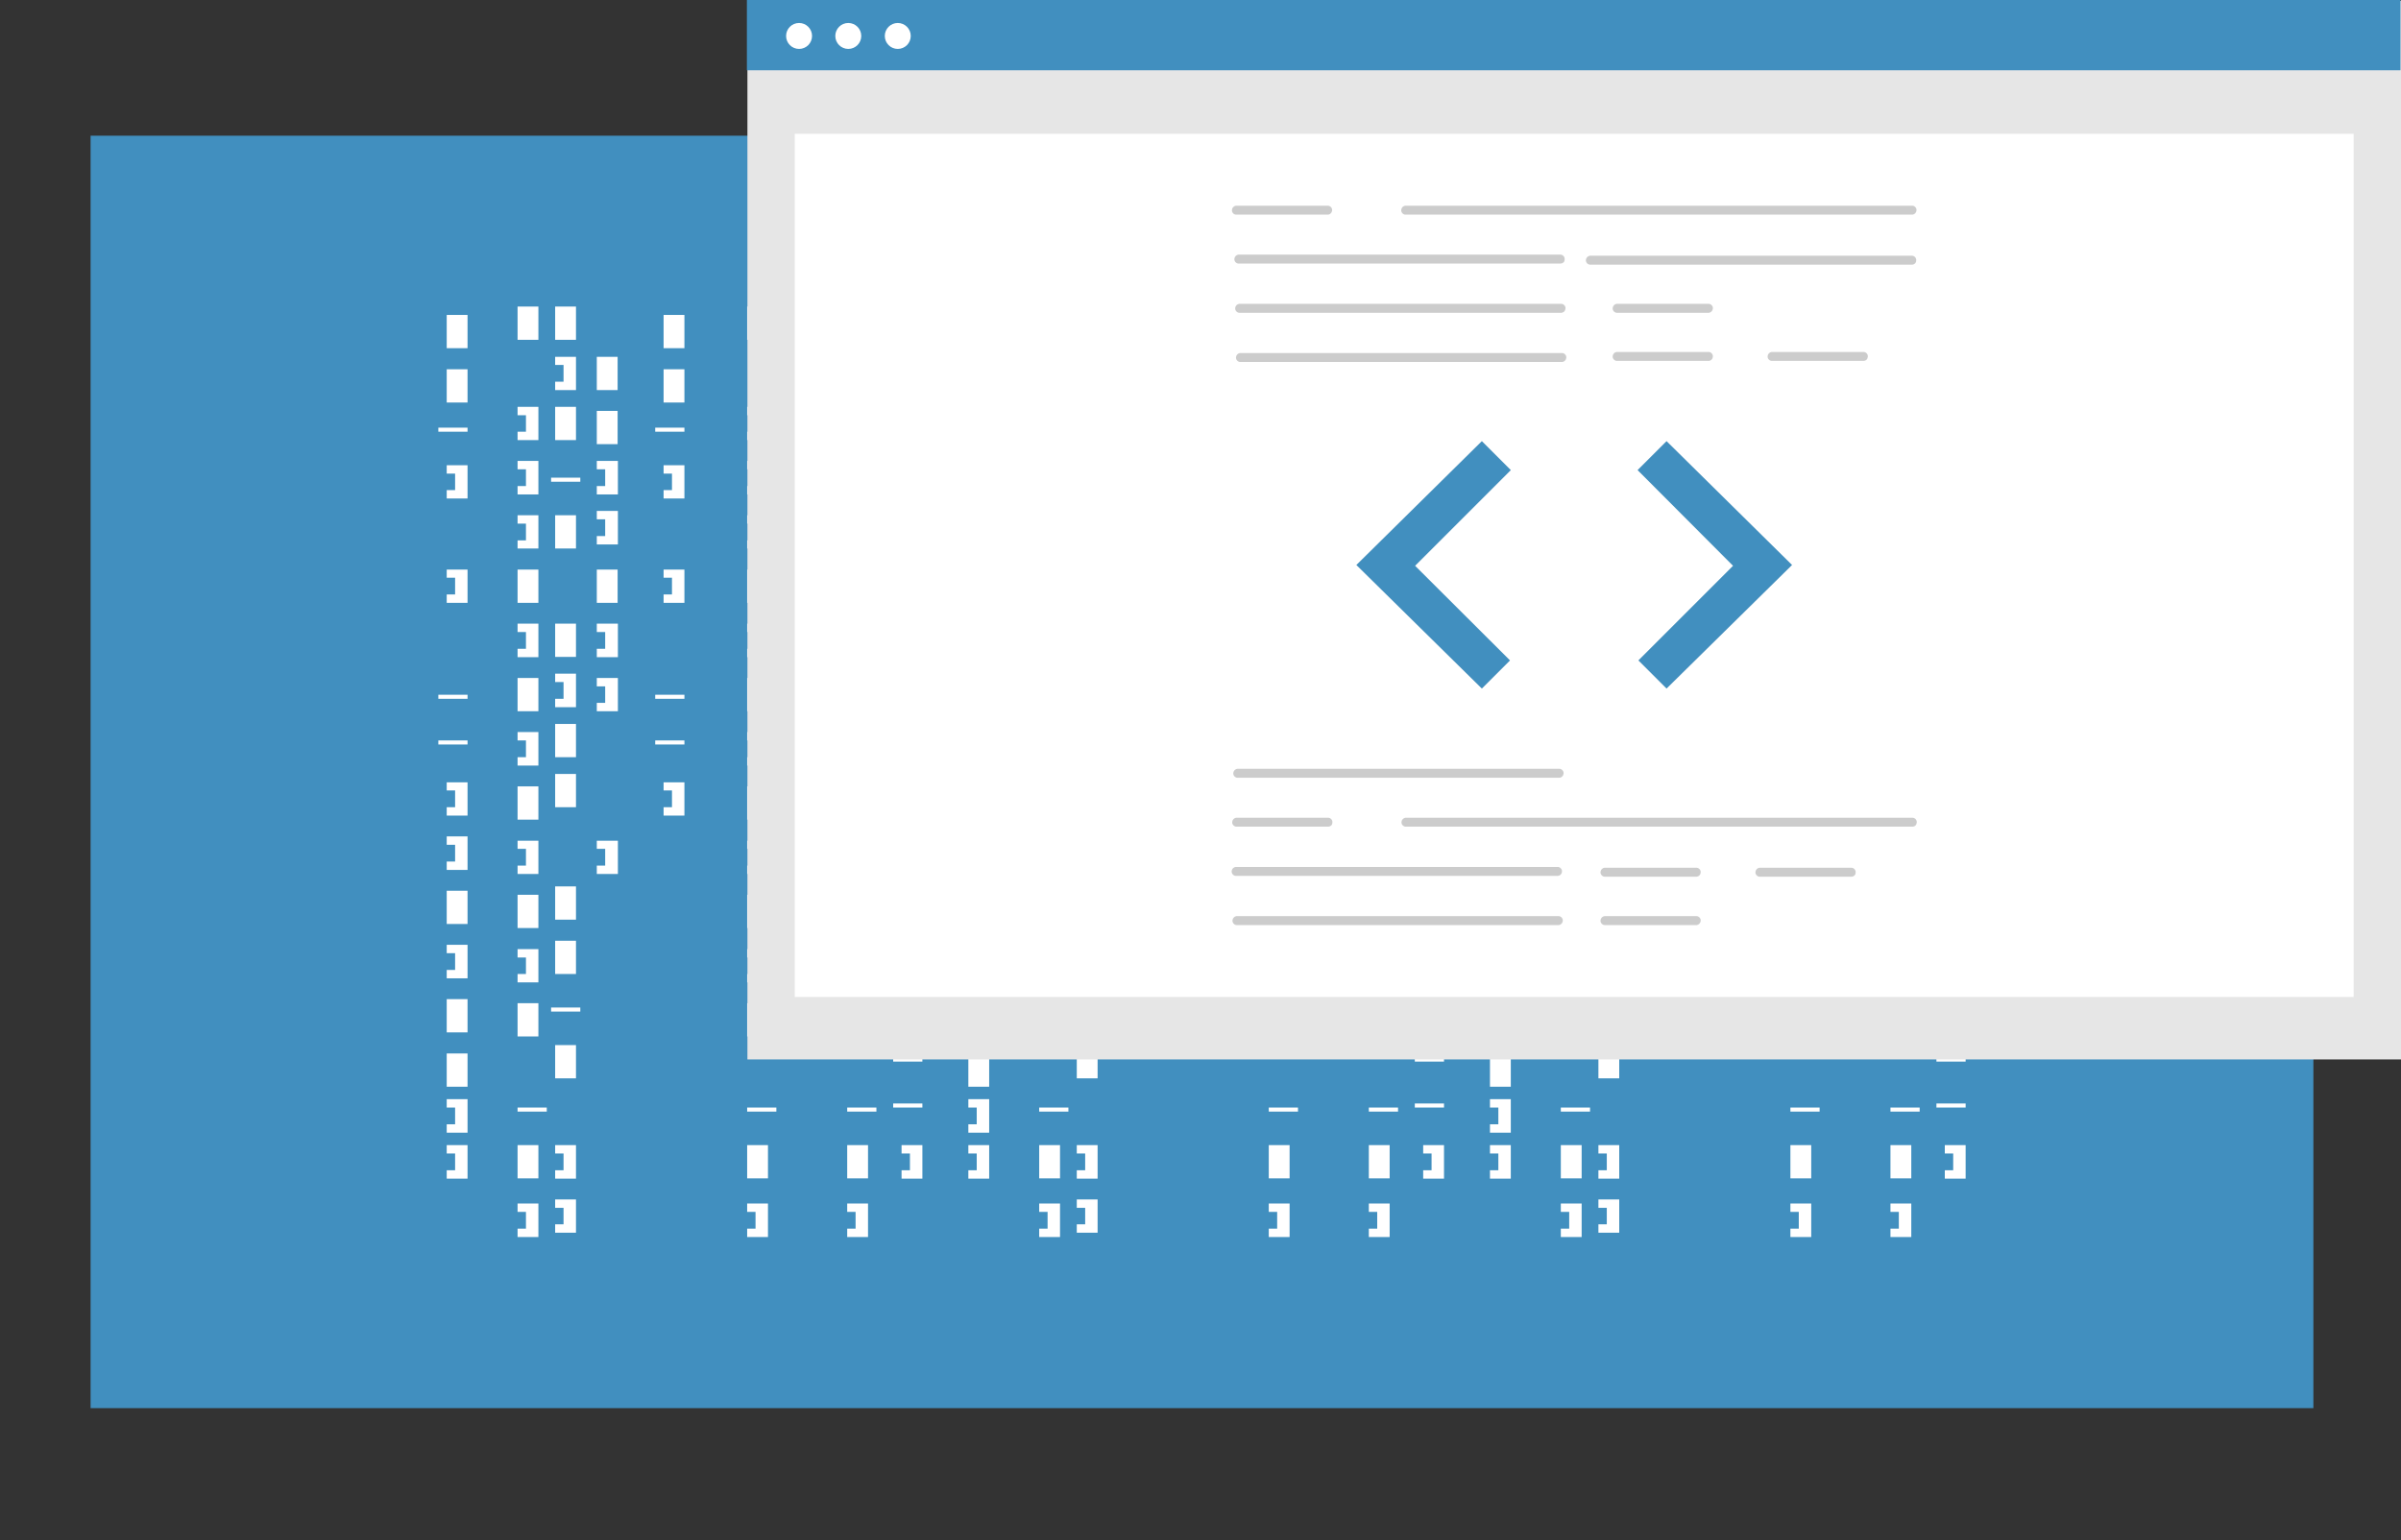 <?xml version="1.0" encoding="utf-8"?>
<!-- Generator: Adobe Illustrator 25.0.0, SVG Export Plug-In . SVG Version: 6.00 Build 0)  -->
<svg version="1.1" xmlns="http://www.w3.org/2000/svg" xmlns:xlink="http://www.w3.org/1999/xlink" x="0px" y="0px"
	 viewBox="0 0 887.9 569.7" style="enable-background:new 0 0 887.9 569.7;" xml:space="preserve">
<rect x="0" y="0" width="887.9" height="569.7" fill="#333333" stroke="none"/>
<style type="text/css">
	.st0{fill:#418FBF;}
	.st1{fill:#FFFFFF;}
	.st2{fill:#E6E6E6;}
	.st3{fill:#CCCCCC;}
</style>
<g id="Layer_3">
	<rect x="33.5" y="50.2" class="st0" width="822" height="470.7"/>
</g>
<g id="Layer_2">
	<rect x="165.2" y="116.5" class="st1" width="7.7" height="12.3"/>
	<rect x="191.4" y="113.4" class="st1" width="7.7" height="12.3"/>
	<rect x="205.3" y="113.4" class="st1" width="7.7" height="12.3"/>
	<rect x="205.3" y="150.5" class="st1" width="7.7" height="12.3"/>
	<rect x="220.7" y="132" class="st1" width="7.7" height="12.3"/>
	<rect x="220.7" y="152" class="st1" width="7.7" height="12.3"/>
	<rect x="205.3" y="190.6" class="st1" width="7.7" height="12.3"/>
	<rect x="220.7" y="210.7" class="st1" width="7.7" height="12.3"/>
	<rect x="205.3" y="286.3" class="st1" width="7.7" height="12.3"/>
	<rect x="191.4" y="210.7" class="st1" width="7.7" height="12.3"/>
	<rect x="165.2" y="136.6" class="st1" width="7.7" height="12.3"/>
	<rect x="165.2" y="329.5" class="st1" width="7.7" height="12.3"/>
	<rect x="165.2" y="369.6" class="st1" width="7.7" height="12.3"/>
	<rect x="165.2" y="389.7" class="st1" width="7.7" height="12.3"/>
	<rect x="162.1" y="158.2" class="st1" width="10.8" height="1.5"/>
	<rect x="203.8" y="176.7" class="st1" width="10.8" height="1.5"/>
	<rect x="162.1" y="257" class="st1" width="10.8" height="1.5"/>
	<rect x="162.1" y="273.9" class="st1" width="10.8" height="1.5"/>
	<rect x="203.8" y="372.7" class="st1" width="10.8" height="1.5"/>
	<rect x="191.4" y="409.7" class="st1" width="10.8" height="1.5"/>
	<polygon class="st1" points="165.2,172.1 165.2,175.2 168.3,175.2 168.3,181.3 165.2,181.3 165.2,184.4 172.9,184.4 172.9,172.1 	
		"/>
	<polygon class="st1" points="191.4,150.5 191.4,153.6 194.5,153.6 194.5,159.7 191.4,159.7 191.4,162.8 199.1,162.8 199.1,150.5 	
		"/>
	<polygon class="st1" points="220.7,170.5 220.7,173.6 223.8,173.6 223.8,179.8 220.7,179.8 220.7,182.9 228.5,182.9 228.5,170.5 	
		"/>
	<polygon class="st1" points="220.7,230.7 220.7,233.8 223.8,233.8 223.8,240 220.7,240 220.7,243.1 228.5,243.1 228.5,230.7 	"/>
	<polygon class="st1" points="220.7,250.8 220.7,253.9 223.8,253.9 223.8,260 220.7,260 220.7,263.1 228.5,263.1 228.5,250.8 	"/>
	<polygon class="st1" points="220.7,189 220.7,192.1 223.8,192.1 223.8,198.3 220.7,198.3 220.7,201.4 228.5,201.4 228.5,189 	"/>
	<polygon class="st1" points="205.3,132 205.3,135 208.4,135 208.4,141.2 205.3,141.2 205.3,144.3 213,144.3 213,132 	"/>
	<rect x="205.3" y="230.7" class="st1" width="7.7" height="12.3"/>
	<rect x="205.3" y="267.8" class="st1" width="7.7" height="12.3"/>
	<polygon class="st1" points="205.3,249.2 205.3,252.3 208.4,252.3 208.4,258.5 205.3,258.5 205.3,261.6 213,261.6 213,249.2 	"/>
	<polygon class="st1" points="191.4,170.5 191.4,173.6 194.5,173.6 194.5,179.8 191.4,179.8 191.4,182.9 199.1,182.9 199.1,170.5 	
		"/>
	<polygon class="st1" points="191.4,190.6 191.4,193.7 194.5,193.7 194.5,199.9 191.4,199.9 191.4,202.9 199.1,202.9 199.1,190.6 	
		"/>
	<rect x="191.4" y="250.8" class="st1" width="7.7" height="12.3"/>
	<polygon class="st1" points="191.4,230.7 191.4,233.8 194.5,233.8 194.5,240 191.4,240 191.4,243.1 199.1,243.1 199.1,230.7 	"/>
	<rect x="191.4" y="290.9" class="st1" width="7.7" height="12.3"/>
	<polygon class="st1" points="191.4,270.8 191.4,273.9 194.5,273.9 194.5,280.1 191.4,280.1 191.4,283.2 199.1,283.2 199.1,270.8 	
		"/>
	<rect x="191.4" y="331" class="st1" width="7.7" height="12.3"/>
	<rect x="205.3" y="327.9" class="st1" width="7.7" height="12.3"/>
	<polygon class="st1" points="191.4,311 191.4,314 194.5,314 194.5,320.2 191.4,320.2 191.4,323.3 199.1,323.3 199.1,311 	"/>
	<polygon class="st1" points="220.7,311 220.7,314 223.8,314 223.8,320.2 220.7,320.2 220.7,323.3 228.5,323.3 228.5,311 	"/>
	<rect x="299.4" y="132" class="st1" width="7.7" height="12.3"/>
	<rect x="299.4" y="152" class="st1" width="7.7" height="12.3"/>
	<rect x="299.4" y="210.7" class="st1" width="7.7" height="12.3"/>
	<polygon class="st1" points="299.4,170.5 299.4,173.6 302.5,173.6 302.5,179.8 299.4,179.8 299.4,182.9 307.2,182.9 307.2,170.5 	
		"/>
	<polygon class="st1" points="299.4,230.7 299.4,233.8 302.5,233.8 302.5,240 299.4,240 299.4,243.1 307.2,243.1 307.2,230.7 	"/>
	<polygon class="st1" points="299.4,250.8 299.4,253.9 302.5,253.9 302.5,260 299.4,260 299.4,263.1 307.2,263.1 307.2,250.8 	"/>
	<polygon class="st1" points="299.4,189 299.4,192.1 302.5,192.1 302.5,198.3 299.4,198.3 299.4,201.4 307.2,201.4 307.2,189 	"/>
	<polygon class="st1" points="299.4,311 299.4,314 302.5,314 302.5,320.2 299.4,320.2 299.4,323.3 307.2,323.3 307.2,311 	"/>
	<rect x="191.4" y="371.1" class="st1" width="7.7" height="12.3"/>
	<rect x="205.3" y="348" class="st1" width="7.7" height="12.3"/>
	<rect x="191.4" y="423.6" class="st1" width="7.7" height="12.3"/>
	<rect x="205.3" y="386.6" class="st1" width="7.7" height="12.3"/>
	<polygon class="st1" points="191.4,351.1 191.4,354.2 194.5,354.2 194.5,360.3 191.4,360.3 191.4,363.4 199.1,363.4 199.1,351.1 	
		"/>
	<polygon class="st1" points="191.4,445.2 191.4,448.3 194.5,448.3 194.5,454.5 191.4,454.5 191.4,457.6 199.1,457.6 199.1,445.2 	
		"/>
	<rect x="276.3" y="113.4" class="st1" width="7.7" height="12.3"/>
	<rect x="276.3" y="210.7" class="st1" width="7.7" height="12.3"/>
	<rect x="276.3" y="409.7" class="st1" width="10.8" height="1.5"/>
	<polygon class="st1" points="276.3,150.5 276.3,153.6 279.4,153.6 279.4,159.7 276.3,159.7 276.3,162.8 284,162.8 284,150.5 	"/>
	<polygon class="st1" points="276.3,170.5 276.3,173.6 279.4,173.6 279.4,179.8 276.3,179.8 276.3,182.9 284,182.9 284,170.5 	"/>
	<polygon class="st1" points="276.3,190.6 276.3,193.7 279.4,193.7 279.4,199.9 276.3,199.9 276.3,202.9 284,202.9 284,190.6 	"/>
	<rect x="276.3" y="250.8" class="st1" width="7.7" height="12.3"/>
	<polygon class="st1" points="276.3,230.7 276.3,233.8 279.4,233.8 279.4,240 276.3,240 276.3,243.1 284,243.1 284,230.7 	"/>
	<rect x="276.3" y="290.9" class="st1" width="7.7" height="12.3"/>
	<polygon class="st1" points="276.3,270.8 276.3,273.9 279.4,273.9 279.4,280.1 276.3,280.1 276.3,283.2 284,283.2 284,270.8 	"/>
	<rect x="276.3" y="331" class="st1" width="7.7" height="12.3"/>
	<polygon class="st1" points="276.3,311 276.3,314 279.4,314 279.4,320.2 276.3,320.2 276.3,323.3 284,323.3 284,311 	"/>
	<rect x="276.3" y="371.1" class="st1" width="7.7" height="12.3"/>
	<rect x="276.3" y="423.6" class="st1" width="7.7" height="12.3"/>
	<polygon class="st1" points="276.3,351.1 276.3,354.2 279.4,354.2 279.4,360.3 276.3,360.3 276.3,363.4 284,363.4 284,351.1 	"/>
	<polygon class="st1" points="276.3,445.2 276.3,448.3 279.4,448.3 279.4,454.5 276.3,454.5 276.3,457.6 284,457.6 284,445.2 	"/>
	<rect x="313.3" y="113.4" class="st1" width="7.7" height="12.3"/>
	<rect x="313.3" y="210.7" class="st1" width="7.7" height="12.3"/>
	<rect x="313.3" y="409.7" class="st1" width="10.8" height="1.5"/>
	<polygon class="st1" points="313.3,150.5 313.3,153.6 316.4,153.6 316.4,159.7 313.3,159.7 313.3,162.8 321,162.8 321,150.5 	"/>
	<polygon class="st1" points="313.3,170.5 313.3,173.6 316.4,173.6 316.4,179.8 313.3,179.8 313.3,182.9 321,182.9 321,170.5 	"/>
	<polygon class="st1" points="313.3,190.6 313.3,193.7 316.4,193.7 316.4,199.9 313.3,199.9 313.3,202.9 321,202.9 321,190.6 	"/>
	<rect x="313.3" y="250.8" class="st1" width="7.7" height="12.3"/>
	<polygon class="st1" points="313.3,230.7 313.3,233.8 316.4,233.8 316.4,240 313.3,240 313.3,243.1 321,243.1 321,230.7 	"/>
	<rect x="313.3" y="290.9" class="st1" width="7.7" height="12.3"/>
	<polygon class="st1" points="313.3,270.8 313.3,273.9 316.4,273.9 316.4,280.1 313.3,280.1 313.3,283.2 321,283.2 321,270.8 	"/>
	<rect x="313.3" y="331" class="st1" width="7.7" height="12.3"/>
	<polygon class="st1" points="313.3,311 313.3,314 316.4,314 316.4,320.2 313.3,320.2 313.3,323.3 321,323.3 321,311 	"/>
	<rect x="313.3" y="371.1" class="st1" width="7.7" height="12.3"/>
	<rect x="313.3" y="423.6" class="st1" width="7.7" height="12.3"/>
	<polygon class="st1" points="313.3,351.1 313.3,354.2 316.4,354.2 316.4,360.3 313.3,360.3 313.3,363.4 321,363.4 321,351.1 	"/>
	<polygon class="st1" points="313.3,445.2 313.3,448.3 316.4,448.3 316.4,454.5 313.3,454.5 313.3,457.6 321,457.6 321,445.2 	"/>
	<polygon class="st1" points="205.3,423.6 205.3,426.7 208.4,426.7 208.4,432.9 205.3,432.9 205.3,436 213,436 213,423.6 	"/>
	<polygon class="st1" points="205.3,443.7 205.3,446.8 208.4,446.8 208.4,452.9 205.3,452.9 205.3,456 213,456 213,443.7 	"/>
	<polygon class="st1" points="165.2,210.7 165.2,213.7 168.3,213.7 168.3,219.9 165.2,219.9 165.2,223 172.9,223 172.9,210.7 	"/>
	<polygon class="st1" points="165.2,289.4 165.2,292.4 168.3,292.4 168.3,298.6 165.2,298.6 165.2,301.7 172.9,301.7 172.9,289.4 	
		"/>
	<polygon class="st1" points="165.2,309.4 165.2,312.5 168.3,312.5 168.3,318.7 165.2,318.7 165.2,321.8 172.9,321.8 172.9,309.4 	
		"/>
	<polygon class="st1" points="165.2,349.5 165.2,352.6 168.3,352.6 168.3,358.8 165.2,358.8 165.2,361.9 172.9,361.9 172.9,349.5 	
		"/>
	<polygon class="st1" points="165.2,406.6 165.2,409.7 168.3,409.7 168.3,415.9 165.2,415.9 165.2,419 172.9,419 172.9,406.6 	"/>
	<polygon class="st1" points="165.2,423.6 165.2,426.7 168.3,426.7 168.3,432.9 165.2,432.9 165.2,436 172.9,436 172.9,423.6 	"/>
	<rect x="245.4" y="116.5" class="st1" width="7.7" height="12.3"/>
	<rect x="245.4" y="136.6" class="st1" width="7.7" height="12.3"/>
	<rect x="242.3" y="158.2" class="st1" width="10.8" height="1.5"/>
	<rect x="242.3" y="257" class="st1" width="10.8" height="1.5"/>
	<rect x="242.3" y="273.9" class="st1" width="10.8" height="1.5"/>
	<polygon class="st1" points="245.4,172.1 245.4,175.2 248.5,175.2 248.5,181.3 245.4,181.3 245.4,184.4 253.1,184.4 253.1,172.1 	
		"/>
	<polygon class="st1" points="245.4,210.7 245.4,213.7 248.5,213.7 248.5,219.9 245.4,219.9 245.4,223 253.1,223 253.1,210.7 	"/>
	<polygon class="st1" points="245.4,289.4 245.4,292.4 248.5,292.4 248.5,298.6 245.4,298.6 245.4,301.7 253.1,301.7 253.1,289.4 	
		"/>
	<rect x="333.4" y="250.8" class="st1" width="7.7" height="12.3"/>
	<rect x="333.4" y="270.8" class="st1" width="7.7" height="12.3"/>
	<rect x="330.3" y="292.4" class="st1" width="10.8" height="1.5"/>
	<rect x="330.3" y="391.2" class="st1" width="10.8" height="1.5"/>
	<rect x="330.3" y="408.2" class="st1" width="10.8" height="1.5"/>
	<polygon class="st1" points="333.4,306.3 333.4,309.4 336.5,309.4 336.5,315.6 333.4,315.6 333.4,318.7 341.1,318.7 341.1,306.3 	
		"/>
	<polygon class="st1" points="333.4,344.9 333.4,348 336.5,348 336.5,354.2 333.4,354.2 333.4,357.3 341.1,357.3 341.1,344.9 	"/>
	<polygon class="st1" points="333.4,423.6 333.4,426.7 336.5,426.7 336.5,432.9 333.4,432.9 333.4,436 341.1,436 341.1,423.6 	"/>
	<rect x="358.1" y="116.5" class="st1" width="7.7" height="12.3"/>
	<rect x="384.3" y="113.4" class="st1" width="7.7" height="12.3"/>
	<rect x="398.2" y="113.4" class="st1" width="7.7" height="12.3"/>
	<rect x="398.2" y="150.5" class="st1" width="7.7" height="12.3"/>
	<rect x="413.6" y="132" class="st1" width="7.7" height="12.3"/>
	<rect x="413.6" y="152" class="st1" width="7.7" height="12.3"/>
	<rect x="398.2" y="190.6" class="st1" width="7.7" height="12.3"/>
	<rect x="413.6" y="210.7" class="st1" width="7.7" height="12.3"/>
	<rect x="398.2" y="286.3" class="st1" width="7.7" height="12.3"/>
	<rect x="384.3" y="210.7" class="st1" width="7.7" height="12.3"/>
	<rect x="358.1" y="136.6" class="st1" width="7.7" height="12.3"/>
	<rect x="358.1" y="329.5" class="st1" width="7.7" height="12.3"/>
	<rect x="358.1" y="369.6" class="st1" width="7.7" height="12.3"/>
	<rect x="358.1" y="389.7" class="st1" width="7.7" height="12.3"/>
	<rect x="355" y="158.2" class="st1" width="10.8" height="1.5"/>
	<rect x="396.7" y="176.7" class="st1" width="10.8" height="1.5"/>
	<rect x="355" y="257" class="st1" width="10.8" height="1.5"/>
	<rect x="355" y="273.9" class="st1" width="10.8" height="1.5"/>
	<rect x="396.7" y="372.7" class="st1" width="10.8" height="1.5"/>
	<rect x="384.3" y="409.7" class="st1" width="10.8" height="1.5"/>
	<polygon class="st1" points="358.1,172.1 358.1,175.2 361.2,175.2 361.2,181.3 358.1,181.3 358.1,184.4 365.8,184.4 365.8,172.1 	
		"/>
	<polygon class="st1" points="384.3,150.5 384.3,153.6 387.4,153.6 387.4,159.7 384.3,159.7 384.3,162.8 392,162.8 392,150.5 	"/>
	<polygon class="st1" points="413.6,170.5 413.6,173.6 416.7,173.6 416.7,179.8 413.6,179.8 413.6,182.9 421.4,182.9 421.4,170.5 	
		"/>
	<polygon class="st1" points="413.6,230.7 413.6,233.8 416.7,233.8 416.7,240 413.6,240 413.6,243.1 421.4,243.1 421.4,230.7 	"/>
	<polygon class="st1" points="413.6,250.8 413.6,253.9 416.7,253.9 416.7,260 413.6,260 413.6,263.1 421.4,263.1 421.4,250.8 	"/>
	<polygon class="st1" points="413.6,189 413.6,192.1 416.7,192.1 416.7,198.3 413.6,198.3 413.6,201.4 421.4,201.4 421.4,189 	"/>
	<polygon class="st1" points="398.2,132 398.2,135 401.3,135 401.3,141.2 398.2,141.2 398.2,144.3 405.9,144.3 405.9,132 	"/>
	<rect x="398.2" y="230.7" class="st1" width="7.7" height="12.3"/>
	<rect x="398.2" y="267.8" class="st1" width="7.7" height="12.3"/>
	<polygon class="st1" points="398.2,249.2 398.2,252.3 401.3,252.3 401.3,258.5 398.2,258.5 398.2,261.6 405.9,261.6 405.9,249.2 	
		"/>
	<polygon class="st1" points="384.3,170.5 384.3,173.6 387.4,173.6 387.4,179.8 384.3,179.8 384.3,182.9 392,182.9 392,170.5 	"/>
	<polygon class="st1" points="384.3,190.6 384.3,193.7 387.4,193.7 387.4,199.9 384.3,199.9 384.3,202.9 392,202.9 392,190.6 	"/>
	<rect x="384.3" y="250.8" class="st1" width="7.7" height="12.3"/>
	<polygon class="st1" points="384.3,230.7 384.3,233.8 387.4,233.8 387.4,240 384.3,240 384.3,243.1 392,243.1 392,230.7 	"/>
	<rect x="384.3" y="290.9" class="st1" width="7.7" height="12.3"/>
	<polygon class="st1" points="384.3,270.8 384.3,273.9 387.4,273.9 387.4,280.1 384.3,280.1 384.3,283.2 392,283.2 392,270.8 	"/>
	<rect x="384.3" y="331" class="st1" width="7.7" height="12.3"/>
	<rect x="398.2" y="327.9" class="st1" width="7.7" height="12.3"/>
	<polygon class="st1" points="384.3,311 384.3,314 387.4,314 387.4,320.2 384.3,320.2 384.3,323.3 392,323.3 392,311 	"/>
	<polygon class="st1" points="413.6,311 413.6,314 416.7,314 416.7,320.2 413.6,320.2 413.6,323.3 421.4,323.3 421.4,311 	"/>
	<rect x="492.3" y="132" class="st1" width="7.7" height="12.3"/>
	<rect x="492.3" y="152" class="st1" width="7.7" height="12.3"/>
	<rect x="492.3" y="210.7" class="st1" width="7.7" height="12.3"/>
	<polygon class="st1" points="492.3,170.5 492.3,173.6 495.4,173.6 495.4,179.8 492.3,179.8 492.3,182.9 500.1,182.9 500.1,170.5 	
		"/>
	<polygon class="st1" points="492.3,230.7 492.3,233.8 495.4,233.8 495.4,240 492.3,240 492.3,243.1 500.1,243.1 500.1,230.7 	"/>
	<polygon class="st1" points="492.3,250.8 492.3,253.9 495.4,253.9 495.4,260 492.3,260 492.3,263.1 500.1,263.1 500.1,250.8 	"/>
	<polygon class="st1" points="492.3,189 492.3,192.1 495.4,192.1 495.4,198.3 492.3,198.3 492.3,201.4 500.1,201.4 500.1,189 	"/>
	<polygon class="st1" points="492.3,311 492.3,314 495.4,314 495.4,320.2 492.3,320.2 492.3,323.3 500.1,323.3 500.1,311 	"/>
	<rect x="384.3" y="371.1" class="st1" width="7.7" height="12.3"/>
	<rect x="398.2" y="348" class="st1" width="7.7" height="12.3"/>
	<rect x="384.3" y="423.6" class="st1" width="7.7" height="12.3"/>
	<rect x="398.2" y="386.6" class="st1" width="7.7" height="12.3"/>
	<polygon class="st1" points="384.3,351.1 384.3,354.2 387.4,354.2 387.4,360.3 384.3,360.3 384.3,363.4 392,363.4 392,351.1 	"/>
	<polygon class="st1" points="384.3,445.2 384.3,448.3 387.4,448.3 387.4,454.5 384.3,454.5 384.3,457.6 392,457.6 392,445.2 	"/>
	<rect x="469.2" y="113.4" class="st1" width="7.7" height="12.3"/>
	<rect x="469.2" y="210.7" class="st1" width="7.7" height="12.3"/>
	<rect x="469.2" y="409.7" class="st1" width="10.8" height="1.5"/>
	<polygon class="st1" points="469.2,150.5 469.2,153.6 472.3,153.6 472.3,159.7 469.2,159.7 469.2,162.8 476.9,162.8 476.9,150.5 	
		"/>
	<polygon class="st1" points="469.2,170.5 469.2,173.6 472.3,173.6 472.3,179.8 469.2,179.8 469.2,182.9 476.9,182.9 476.9,170.5 	
		"/>
	<polygon class="st1" points="469.2,190.6 469.2,193.7 472.3,193.7 472.3,199.9 469.2,199.9 469.2,202.9 476.9,202.9 476.9,190.6 	
		"/>
	<rect x="469.2" y="250.8" class="st1" width="7.7" height="12.3"/>
	<polygon class="st1" points="469.2,230.7 469.2,233.8 472.3,233.8 472.3,240 469.2,240 469.2,243.1 476.9,243.1 476.9,230.7 	"/>
	<rect x="469.2" y="290.9" class="st1" width="7.7" height="12.3"/>
	<polygon class="st1" points="469.2,270.8 469.2,273.9 472.3,273.9 472.3,280.1 469.2,280.1 469.2,283.2 476.9,283.2 476.9,270.8 	
		"/>
	<rect x="469.2" y="331" class="st1" width="7.7" height="12.3"/>
	<polygon class="st1" points="469.2,311 469.2,314 472.3,314 472.3,320.2 469.2,320.2 469.2,323.3 476.9,323.3 476.9,311 	"/>
	<rect x="469.2" y="371.1" class="st1" width="7.7" height="12.3"/>
	<rect x="469.2" y="423.6" class="st1" width="7.7" height="12.3"/>
	<polygon class="st1" points="469.2,351.1 469.2,354.2 472.3,354.2 472.3,360.3 469.2,360.3 469.2,363.4 476.9,363.4 476.9,351.1 	
		"/>
	<polygon class="st1" points="469.2,445.2 469.2,448.3 472.3,448.3 472.3,454.5 469.2,454.5 469.2,457.6 476.9,457.6 476.9,445.2 	
		"/>
	<rect x="506.2" y="113.4" class="st1" width="7.7" height="12.3"/>
	<rect x="506.2" y="210.7" class="st1" width="7.7" height="12.3"/>
	<rect x="506.2" y="409.7" class="st1" width="10.8" height="1.5"/>
	<polygon class="st1" points="506.2,150.5 506.2,153.6 509.3,153.6 509.3,159.7 506.2,159.7 506.2,162.8 513.9,162.8 513.9,150.5 	
		"/>
	<polygon class="st1" points="506.2,170.5 506.2,173.6 509.3,173.6 509.3,179.8 506.2,179.8 506.2,182.9 513.9,182.9 513.9,170.5 	
		"/>
	<polygon class="st1" points="506.2,190.6 506.2,193.7 509.3,193.7 509.3,199.9 506.2,199.9 506.2,202.9 513.9,202.9 513.9,190.6 	
		"/>
	<rect x="506.2" y="250.8" class="st1" width="7.7" height="12.3"/>
	<polygon class="st1" points="506.2,230.7 506.2,233.8 509.3,233.8 509.3,240 506.2,240 506.2,243.1 513.9,243.1 513.9,230.7 	"/>
	<rect x="506.2" y="290.9" class="st1" width="7.7" height="12.3"/>
	<polygon class="st1" points="506.2,270.8 506.2,273.9 509.3,273.9 509.3,280.1 506.2,280.1 506.2,283.2 513.9,283.2 513.9,270.8 	
		"/>
	<rect x="506.2" y="331" class="st1" width="7.7" height="12.3"/>
	<polygon class="st1" points="506.2,311 506.2,314 509.3,314 509.3,320.2 506.2,320.2 506.2,323.3 513.9,323.3 513.9,311 	"/>
	<rect x="506.2" y="371.1" class="st1" width="7.7" height="12.3"/>
	<rect x="506.2" y="423.6" class="st1" width="7.7" height="12.3"/>
	<polygon class="st1" points="506.2,351.1 506.2,354.2 509.3,354.2 509.3,360.3 506.2,360.3 506.2,363.4 513.9,363.4 513.9,351.1 	
		"/>
	<polygon class="st1" points="506.2,445.2 506.2,448.3 509.3,448.3 509.3,454.5 506.2,454.5 506.2,457.6 513.9,457.6 513.9,445.2 	
		"/>
	<polygon class="st1" points="398.2,423.6 398.2,426.7 401.3,426.7 401.3,432.9 398.2,432.9 398.2,436 405.9,436 405.9,423.6 	"/>
	<polygon class="st1" points="398.2,443.7 398.2,446.8 401.3,446.8 401.3,452.9 398.2,452.9 398.2,456 405.9,456 405.9,443.7 	"/>
	<polygon class="st1" points="358.1,210.7 358.1,213.7 361.2,213.7 361.2,219.9 358.1,219.9 358.1,223 365.8,223 365.8,210.7 	"/>
	<polygon class="st1" points="358.1,289.4 358.1,292.4 361.2,292.4 361.2,298.6 358.1,298.6 358.1,301.7 365.8,301.7 365.8,289.4 	
		"/>
	<polygon class="st1" points="358.1,309.4 358.1,312.5 361.2,312.5 361.2,318.7 358.1,318.7 358.1,321.8 365.8,321.8 365.8,309.4 	
		"/>
	<polygon class="st1" points="358.1,349.5 358.1,352.6 361.2,352.6 361.2,358.8 358.1,358.8 358.1,361.9 365.8,361.9 365.8,349.5 	
		"/>
	<polygon class="st1" points="358.1,406.6 358.1,409.7 361.2,409.7 361.2,415.9 358.1,415.9 358.1,419 365.8,419 365.8,406.6 	"/>
	<polygon class="st1" points="358.1,423.6 358.1,426.7 361.2,426.7 361.2,432.9 358.1,432.9 358.1,436 365.8,436 365.8,423.6 	"/>
	<rect x="438.3" y="116.5" class="st1" width="7.7" height="12.3"/>
	<rect x="438.3" y="136.6" class="st1" width="7.7" height="12.3"/>
	<rect x="435.2" y="158.2" class="st1" width="10.8" height="1.5"/>
	<rect x="435.2" y="257" class="st1" width="10.8" height="1.5"/>
	<rect x="435.2" y="273.9" class="st1" width="10.8" height="1.5"/>
	<polygon class="st1" points="438.3,172.1 438.3,175.2 441.4,175.2 441.4,181.3 438.3,181.3 438.3,184.4 446,184.4 446,172.1 	"/>
	<polygon class="st1" points="438.3,210.7 438.3,213.7 441.4,213.7 441.4,219.9 438.3,219.9 438.3,223 446,223 446,210.7 	"/>
	<polygon class="st1" points="438.3,289.4 438.3,292.4 441.4,292.4 441.4,298.6 438.3,298.6 438.3,301.7 446,301.7 446,289.4 	"/>
	<rect x="526.3" y="250.8" class="st1" width="7.7" height="12.3"/>
	<rect x="526.3" y="270.8" class="st1" width="7.7" height="12.3"/>
	<rect x="523.2" y="292.4" class="st1" width="10.8" height="1.5"/>
	<rect x="523.2" y="391.2" class="st1" width="10.8" height="1.5"/>
	<rect x="523.2" y="408.2" class="st1" width="10.8" height="1.5"/>
	<polygon class="st1" points="526.3,306.3 526.3,309.4 529.4,309.4 529.4,315.6 526.3,315.6 526.3,318.7 534,318.7 534,306.3 	"/>
	<polygon class="st1" points="526.3,344.9 526.3,348 529.4,348 529.4,354.2 526.3,354.2 526.3,357.3 534,357.3 534,344.9 	"/>
	<polygon class="st1" points="526.3,423.6 526.3,426.7 529.4,426.7 529.4,432.9 526.3,432.9 526.3,436 534,436 534,423.6 	"/>
	<rect x="551" y="116.5" class="st1" width="7.7" height="12.3"/>
	<rect x="577.2" y="113.4" class="st1" width="7.7" height="12.3"/>
	<rect x="591.1" y="113.4" class="st1" width="7.7" height="12.3"/>
	<rect x="591.1" y="150.5" class="st1" width="7.7" height="12.3"/>
	<rect x="606.5" y="132" class="st1" width="7.7" height="12.3"/>
	<rect x="606.5" y="152" class="st1" width="7.7" height="12.3"/>
	<rect x="591.1" y="190.6" class="st1" width="7.7" height="12.3"/>
	<rect x="606.5" y="210.7" class="st1" width="7.7" height="12.3"/>
	<rect x="591.1" y="286.3" class="st1" width="7.7" height="12.3"/>
	<rect x="577.2" y="210.7" class="st1" width="7.7" height="12.3"/>
	<rect x="551" y="136.6" class="st1" width="7.7" height="12.3"/>
	<rect x="551" y="329.5" class="st1" width="7.7" height="12.3"/>
	<rect x="551" y="369.6" class="st1" width="7.7" height="12.3"/>
	<rect x="551" y="389.7" class="st1" width="7.7" height="12.3"/>
	<rect x="547.9" y="158.2" class="st1" width="10.8" height="1.5"/>
	<rect x="589.6" y="176.7" class="st1" width="10.8" height="1.5"/>
	<rect x="547.9" y="257" class="st1" width="10.8" height="1.5"/>
	<rect x="547.9" y="273.9" class="st1" width="10.8" height="1.5"/>
	<rect x="589.6" y="372.7" class="st1" width="10.8" height="1.5"/>
	<rect x="577.2" y="409.7" class="st1" width="10.8" height="1.5"/>
	<polygon class="st1" points="551,172.1 551,175.2 554.1,175.2 554.1,181.3 551,181.3 551,184.4 558.7,184.4 558.7,172.1 	"/>
	<polygon class="st1" points="577.2,150.5 577.2,153.6 580.3,153.6 580.3,159.7 577.2,159.7 577.2,162.8 584.9,162.8 584.9,150.5 	
		"/>
	<polygon class="st1" points="606.5,170.5 606.5,173.6 609.6,173.6 609.6,179.8 606.5,179.8 606.5,182.9 614.3,182.9 614.3,170.5 	
		"/>
	<polygon class="st1" points="606.5,230.7 606.5,233.8 609.6,233.8 609.6,240 606.5,240 606.5,243.1 614.3,243.1 614.3,230.7 	"/>
	<polygon class="st1" points="606.5,250.8 606.5,253.9 609.6,253.9 609.6,260 606.5,260 606.5,263.1 614.3,263.1 614.3,250.8 	"/>
	<polygon class="st1" points="606.5,189 606.5,192.1 609.6,192.1 609.6,198.3 606.5,198.3 606.5,201.4 614.3,201.4 614.3,189 	"/>
	<polygon class="st1" points="591.1,132 591.1,135 594.2,135 594.2,141.2 591.1,141.2 591.1,144.3 598.8,144.3 598.8,132 	"/>
	<rect x="591.1" y="230.7" class="st1" width="7.7" height="12.3"/>
	<rect x="591.1" y="267.8" class="st1" width="7.7" height="12.3"/>
	<polygon class="st1" points="591.1,249.2 591.1,252.3 594.2,252.3 594.2,258.5 591.1,258.5 591.1,261.6 598.8,261.6 598.8,249.2 	
		"/>
	<polygon class="st1" points="577.2,170.5 577.2,173.6 580.3,173.6 580.3,179.8 577.2,179.8 577.2,182.9 584.9,182.9 584.9,170.5 	
		"/>
	<polygon class="st1" points="577.2,190.6 577.2,193.7 580.3,193.7 580.3,199.9 577.2,199.9 577.2,202.9 584.9,202.9 584.9,190.6 	
		"/>
	<rect x="577.2" y="250.8" class="st1" width="7.7" height="12.3"/>
	<polygon class="st1" points="577.2,230.7 577.2,233.8 580.3,233.8 580.3,240 577.2,240 577.2,243.1 584.9,243.1 584.9,230.7 	"/>
	<rect x="577.2" y="290.9" class="st1" width="7.7" height="12.3"/>
	<polygon class="st1" points="577.2,270.8 577.2,273.9 580.3,273.9 580.3,280.1 577.2,280.1 577.2,283.2 584.9,283.2 584.9,270.8 	
		"/>
	<rect x="577.2" y="331" class="st1" width="7.7" height="12.3"/>
	<rect x="591.1" y="327.9" class="st1" width="7.7" height="12.3"/>
	<polygon class="st1" points="577.2,311 577.2,314 580.3,314 580.3,320.2 577.2,320.2 577.2,323.3 584.9,323.3 584.9,311 	"/>
	<polygon class="st1" points="606.5,311 606.5,314 609.6,314 609.6,320.2 606.5,320.2 606.5,323.3 614.3,323.3 614.3,311 	"/>
	<rect x="685.2" y="132" class="st1" width="7.7" height="12.3"/>
	<rect x="685.2" y="152" class="st1" width="7.7" height="12.3"/>
	<rect x="685.2" y="210.7" class="st1" width="7.7" height="12.3"/>
	<polygon class="st1" points="685.2,170.5 685.2,173.6 688.3,173.6 688.3,179.8 685.2,179.8 685.2,182.9 693,182.9 693,170.5 	"/>
	<polygon class="st1" points="685.2,230.7 685.2,233.8 688.3,233.8 688.3,240 685.2,240 685.2,243.1 693,243.1 693,230.7 	"/>
	<polygon class="st1" points="685.2,250.8 685.2,253.9 688.3,253.9 688.3,260 685.2,260 685.2,263.1 693,263.1 693,250.8 	"/>
	<polygon class="st1" points="685.2,189 685.2,192.1 688.3,192.1 688.3,198.3 685.2,198.3 685.2,201.4 693,201.4 693,189 	"/>
	<polygon class="st1" points="685.2,311 685.2,314 688.3,314 688.3,320.2 685.2,320.2 685.2,323.3 693,323.3 693,311 	"/>
	<rect x="577.2" y="371.1" class="st1" width="7.7" height="12.3"/>
	<rect x="591.1" y="348" class="st1" width="7.7" height="12.3"/>
	<rect x="577.2" y="423.6" class="st1" width="7.7" height="12.3"/>
	<rect x="591.1" y="386.6" class="st1" width="7.7" height="12.3"/>
	<polygon class="st1" points="577.2,351.1 577.2,354.2 580.3,354.2 580.3,360.3 577.2,360.3 577.2,363.4 584.9,363.4 584.9,351.1 	
		"/>
	<polygon class="st1" points="577.2,445.2 577.2,448.3 580.3,448.3 580.3,454.5 577.2,454.5 577.2,457.6 584.9,457.6 584.9,445.2 	
		"/>
	<rect x="662.1" y="113.4" class="st1" width="7.7" height="12.3"/>
	<rect x="662.1" y="210.7" class="st1" width="7.7" height="12.3"/>
	<rect x="662.1" y="409.7" class="st1" width="10.8" height="1.5"/>
	<polygon class="st1" points="662.1,150.5 662.1,153.6 665.2,153.6 665.2,159.7 662.1,159.7 662.1,162.8 669.8,162.8 669.8,150.5 	
		"/>
	<polygon class="st1" points="662.1,170.5 662.1,173.6 665.2,173.6 665.2,179.8 662.1,179.8 662.1,182.9 669.8,182.9 669.8,170.5 	
		"/>
	<polygon class="st1" points="662.1,190.6 662.1,193.7 665.2,193.7 665.2,199.9 662.1,199.9 662.1,202.9 669.8,202.9 669.8,190.6 	
		"/>
	<rect x="662.1" y="250.8" class="st1" width="7.7" height="12.3"/>
	<polygon class="st1" points="662.1,230.7 662.1,233.8 665.2,233.8 665.2,240 662.1,240 662.1,243.1 669.8,243.1 669.8,230.7 	"/>
	<rect x="662.1" y="290.9" class="st1" width="7.7" height="12.3"/>
	<polygon class="st1" points="662.1,270.8 662.1,273.9 665.2,273.9 665.2,280.1 662.1,280.1 662.1,283.2 669.8,283.2 669.8,270.8 	
		"/>
	<rect x="662.1" y="331" class="st1" width="7.7" height="12.3"/>
	<polygon class="st1" points="662.1,311 662.1,314 665.2,314 665.2,320.2 662.1,320.2 662.1,323.3 669.8,323.3 669.8,311 	"/>
	<rect x="662.1" y="371.1" class="st1" width="7.7" height="12.3"/>
	<rect x="662.1" y="423.6" class="st1" width="7.7" height="12.3"/>
	<polygon class="st1" points="662.1,351.1 662.1,354.2 665.2,354.2 665.2,360.3 662.1,360.3 662.1,363.4 669.8,363.4 669.8,351.1 	
		"/>
	<polygon class="st1" points="662.1,445.2 662.1,448.3 665.2,448.3 665.2,454.5 662.1,454.5 662.1,457.6 669.8,457.6 669.8,445.2 	
		"/>
	<rect x="699.1" y="113.4" class="st1" width="7.7" height="12.3"/>
	<rect x="699.1" y="210.7" class="st1" width="7.7" height="12.3"/>
	<rect x="699.1" y="409.7" class="st1" width="10.8" height="1.5"/>
	<polygon class="st1" points="699.1,150.5 699.1,153.6 702.2,153.6 702.2,159.7 699.1,159.7 699.1,162.8 706.8,162.8 706.8,150.5 	
		"/>
	<polygon class="st1" points="699.1,170.5 699.1,173.6 702.2,173.6 702.2,179.8 699.1,179.8 699.1,182.9 706.8,182.9 706.8,170.5 	
		"/>
	<polygon class="st1" points="699.1,190.6 699.1,193.7 702.2,193.7 702.2,199.9 699.1,199.9 699.1,202.9 706.8,202.9 706.8,190.6 	
		"/>
	<rect x="699.1" y="250.8" class="st1" width="7.7" height="12.3"/>
	<polygon class="st1" points="699.1,230.7 699.1,233.8 702.2,233.8 702.2,240 699.1,240 699.1,243.1 706.8,243.1 706.8,230.7 	"/>
	<rect x="699.1" y="290.9" class="st1" width="7.7" height="12.3"/>
	<polygon class="st1" points="699.1,270.8 699.1,273.9 702.2,273.9 702.2,280.1 699.1,280.1 699.1,283.2 706.8,283.2 706.8,270.8 	
		"/>
	<rect x="699.1" y="331" class="st1" width="7.7" height="12.3"/>
	<polygon class="st1" points="699.1,311 699.1,314 702.2,314 702.2,320.2 699.1,320.2 699.1,323.3 706.8,323.3 706.8,311 	"/>
	<rect x="699.1" y="371.1" class="st1" width="7.7" height="12.3"/>
	<rect x="699.1" y="423.6" class="st1" width="7.7" height="12.3"/>
	<polygon class="st1" points="699.1,351.1 699.1,354.2 702.2,354.2 702.2,360.3 699.1,360.3 699.1,363.4 706.8,363.4 706.8,351.1 	
		"/>
	<polygon class="st1" points="699.1,445.2 699.1,448.3 702.2,448.3 702.2,454.5 699.1,454.5 699.1,457.6 706.8,457.6 706.8,445.2 	
		"/>
	<polygon class="st1" points="591.1,423.6 591.1,426.7 594.2,426.7 594.2,432.9 591.1,432.9 591.1,436 598.8,436 598.8,423.6 	"/>
	<polygon class="st1" points="591.1,443.7 591.1,446.8 594.2,446.8 594.2,452.9 591.1,452.9 591.1,456 598.8,456 598.8,443.7 	"/>
	<polygon class="st1" points="551,210.7 551,213.7 554.1,213.7 554.1,219.9 551,219.9 551,223 558.7,223 558.7,210.7 	"/>
	<polygon class="st1" points="551,289.4 551,292.4 554.1,292.4 554.1,298.6 551,298.6 551,301.7 558.7,301.7 558.7,289.4 	"/>
	<polygon class="st1" points="551,309.4 551,312.5 554.1,312.5 554.1,318.7 551,318.7 551,321.8 558.7,321.8 558.7,309.4 	"/>
	<polygon class="st1" points="551,349.5 551,352.6 554.1,352.6 554.1,358.8 551,358.8 551,361.9 558.7,361.9 558.7,349.5 	"/>
	<polygon class="st1" points="551,406.6 551,409.7 554.1,409.7 554.1,415.9 551,415.9 551,419 558.7,419 558.7,406.6 	"/>
	<polygon class="st1" points="551,423.6 551,426.7 554.1,426.7 554.1,432.9 551,432.9 551,436 558.7,436 558.7,423.6 	"/>
	<rect x="631.2" y="116.5" class="st1" width="7.7" height="12.3"/>
	<rect x="631.2" y="136.6" class="st1" width="7.7" height="12.3"/>
	<rect x="628.1" y="158.2" class="st1" width="10.8" height="1.5"/>
	<rect x="628.1" y="257" class="st1" width="10.8" height="1.5"/>
	<rect x="628.1" y="273.9" class="st1" width="10.8" height="1.5"/>
	<polygon class="st1" points="631.2,172.1 631.2,175.2 634.3,175.2 634.3,181.3 631.2,181.3 631.2,184.4 638.9,184.4 638.9,172.1 	
		"/>
	<polygon class="st1" points="631.2,210.7 631.2,213.7 634.3,213.7 634.3,219.9 631.2,219.9 631.2,223 638.9,223 638.9,210.7 	"/>
	<polygon class="st1" points="631.2,289.4 631.2,292.4 634.3,292.4 634.3,298.6 631.2,298.6 631.2,301.7 638.9,301.7 638.9,289.4 	
		"/>
	<rect x="719.2" y="250.8" class="st1" width="7.7" height="12.3"/>
	<rect x="719.2" y="270.8" class="st1" width="7.7" height="12.3"/>
	<rect x="716.1" y="292.4" class="st1" width="10.8" height="1.5"/>
	<rect x="716.1" y="391.2" class="st1" width="10.8" height="1.5"/>
	<rect x="716.1" y="408.2" class="st1" width="10.8" height="1.5"/>
	<polygon class="st1" points="719.2,306.3 719.2,309.4 722.3,309.4 722.3,315.6 719.2,315.6 719.2,318.7 726.9,318.7 726.9,306.3 	
		"/>
	<polygon class="st1" points="719.2,344.9 719.2,348 722.3,348 722.3,354.2 719.2,354.2 719.2,357.3 726.9,357.3 726.9,344.9 	"/>
	<polygon class="st1" points="719.2,423.6 719.2,426.7 722.3,426.7 722.3,432.9 719.2,432.9 719.2,436 726.9,436 726.9,423.6 	"/>
	<circle class="st1" cx="487" cy="277" r="3"/>
</g>
<g id="b8c64dc2-e86a-49bc-92bf-164106d9e7fb">
	<rect x="276.4" y="0.3" class="st2" width="611.5" height="391.6"/>
	<rect x="293.9" y="49.5" class="st1" width="576.5" height="319.3"/>
	<rect x="276.2" class="st0" width="611.5" height="26"/>
	<circle class="st1" cx="295.5" cy="13.3" r="4.8"/>
	<circle class="st1" cx="313.7" cy="13.3" r="4.8"/>
	<circle class="st1" cx="332" cy="13.3" r="4.8"/>
	<path class="st3" d="M707.3,79.4H519.6c-0.9-0.1-1.6-1-1.4-1.9c0.1-0.7,0.7-1.3,1.4-1.4h187.7c0.9,0.1,1.6,1,1.4,1.9
		C708.6,78.7,708,79.3,707.3,79.4z"/>
	<path class="st3" d="M577.2,97.5H457.9c-0.9-0.1-1.6-1-1.4-1.9c0.1-0.7,0.7-1.3,1.4-1.4h119.3c0.9,0.1,1.6,1,1.4,1.9
		C578.6,96.9,578,97.4,577.2,97.5z"/>
	<path class="st3" d="M707.3,97.9H587.9c-0.9-0.1-1.6-1-1.4-1.9c0.1-0.7,0.7-1.3,1.4-1.4h119.3c0.9,0.1,1.6,1,1.4,1.9
		C708.6,97.2,708,97.8,707.3,97.9z"/>
	<path class="st3" d="M577.5,115.7H458.2c-0.9-0.1-1.6-1-1.4-1.9c0.1-0.7,0.7-1.3,1.4-1.4h119.3c0.9,0.1,1.6,1,1.4,1.9
		C578.8,115,578.3,115.6,577.5,115.7z"/>
	<path class="st3" d="M577.8,133.9H458.5c-0.9-0.1-1.6-1-1.4-1.9c0.1-0.7,0.7-1.3,1.4-1.4h119.3c0.9,0.1,1.6,1,1.4,1.9
		C579.1,133.2,578.5,133.8,577.8,133.9z"/>
	<path class="st3" d="M632,115.7h-34.2c-0.9-0.1-1.6-1-1.4-1.9c0.1-0.7,0.7-1.3,1.4-1.4H632c0.9,0.1,1.6,1,1.4,1.9
		C633.3,115,632.7,115.6,632,115.7L632,115.7z"/>
	<path class="st3" d="M632,133.5h-34.2c-0.9-0.1-1.6-1-1.4-1.9c0.1-0.7,0.7-1.3,1.4-1.4H632c0.9,0.1,1.6,1,1.4,1.9
		C633.3,132.9,632.7,133.4,632,133.5L632,133.5z"/>
	<path class="st3" d="M689.3,133.5h-34.2c-0.9-0.1-1.6-1-1.4-1.9c0.1-0.7,0.7-1.3,1.4-1.4h34.2c0.9,0.1,1.6,1,1.4,1.9
		C690.6,132.9,690.1,133.4,689.3,133.5z"/>
	<path class="st3" d="M491.2,79.4H457c-0.9-0.1-1.6-1-1.4-1.9c0.1-0.7,0.7-1.3,1.4-1.4h34.2c0.9,0.1,1.6,1,1.4,1.9
		C492.5,78.7,491.9,79.3,491.2,79.4z"/>
	<path class="st3" d="M576.8,287.7H457.5c-0.9-0.1-1.6-1-1.4-1.9c0.1-0.7,0.7-1.3,1.4-1.4h119.3c0.9,0.1,1.6,1,1.4,1.9
		C578.1,287,577.5,287.6,576.8,287.7L576.8,287.7z"/>
	<path class="st3" d="M576.2,324H456.9c-0.9-0.1-1.6-1-1.4-1.9c0.1-0.7,0.7-1.3,1.4-1.4h119.3c0.9,0.1,1.6,1,1.4,1.9
		C577.5,323.3,577,323.9,576.2,324z"/>
	<path class="st3" d="M576.5,342.2H457.2c-0.9-0.1-1.6-1-1.4-1.9c0.1-0.7,0.7-1.3,1.4-1.4h119.3c0.9,0.1,1.6,1,1.4,1.9
		C577.8,341.5,577.2,342.1,576.5,342.2L576.5,342.2z"/>
	<path class="st3" d="M627.5,324.3h-34.2c-0.9-0.1-1.6-1-1.4-1.9c0.1-0.7,0.7-1.3,1.4-1.4h34.2c0.9,0.1,1.6,1,1.4,1.9
		C628.8,323.7,628.2,324.2,627.5,324.3L627.5,324.3z"/>
	<path class="st3" d="M627.5,342.2h-34.2c-0.9-0.1-1.6-1-1.4-1.9c0.1-0.7,0.7-1.3,1.4-1.4h34.2c0.9,0.1,1.6,1,1.4,1.9
		C628.8,341.5,628.2,342.1,627.5,342.2L627.5,342.2z"/>
	<path class="st3" d="M684.8,324.3h-34.2c-0.9-0.1-1.6-1-1.4-1.9c0.1-0.7,0.7-1.3,1.4-1.4h34.2c0.9,0.1,1.6,1,1.4,1.9
		C686.2,323.7,685.6,324.2,684.8,324.3z"/>
	<path class="st3" d="M707.4,305.8H519.7c-0.9-0.1-1.6-1-1.4-1.9c0.1-0.7,0.7-1.3,1.4-1.4h187.7c0.9,0.1,1.6,1,1.4,1.9
		C708.7,305.2,708.2,305.7,707.4,305.8z"/>
	<path class="st3" d="M491.3,305.8h-34.2c-0.9-0.1-1.6-1-1.4-1.9c0.1-0.7,0.7-1.3,1.4-1.4h34.2c0.9,0.1,1.6,1,1.4,1.9
		C492.7,305.2,492.1,305.7,491.3,305.8z"/>
	<polygon class="st2" points="548,163.2 501.6,209 548,254.7 558.4,244.3 523.3,209.3 558.7,173.9 	"/>
	<polygon class="st2" points="616.3,163.2 662.7,209 616.3,254.7 605.9,244.3 640.9,209.3 605.6,173.9 	"/>
	<polygon class="st0" points="548,163.2 501.6,209 548,254.7 558.4,244.3 523.3,209.3 558.7,173.9 	"/>
	<polygon class="st0" points="616.3,163.2 662.7,209 616.3,254.7 605.9,244.3 640.9,209.3 605.6,173.9 	"/>
</g>
</svg>
